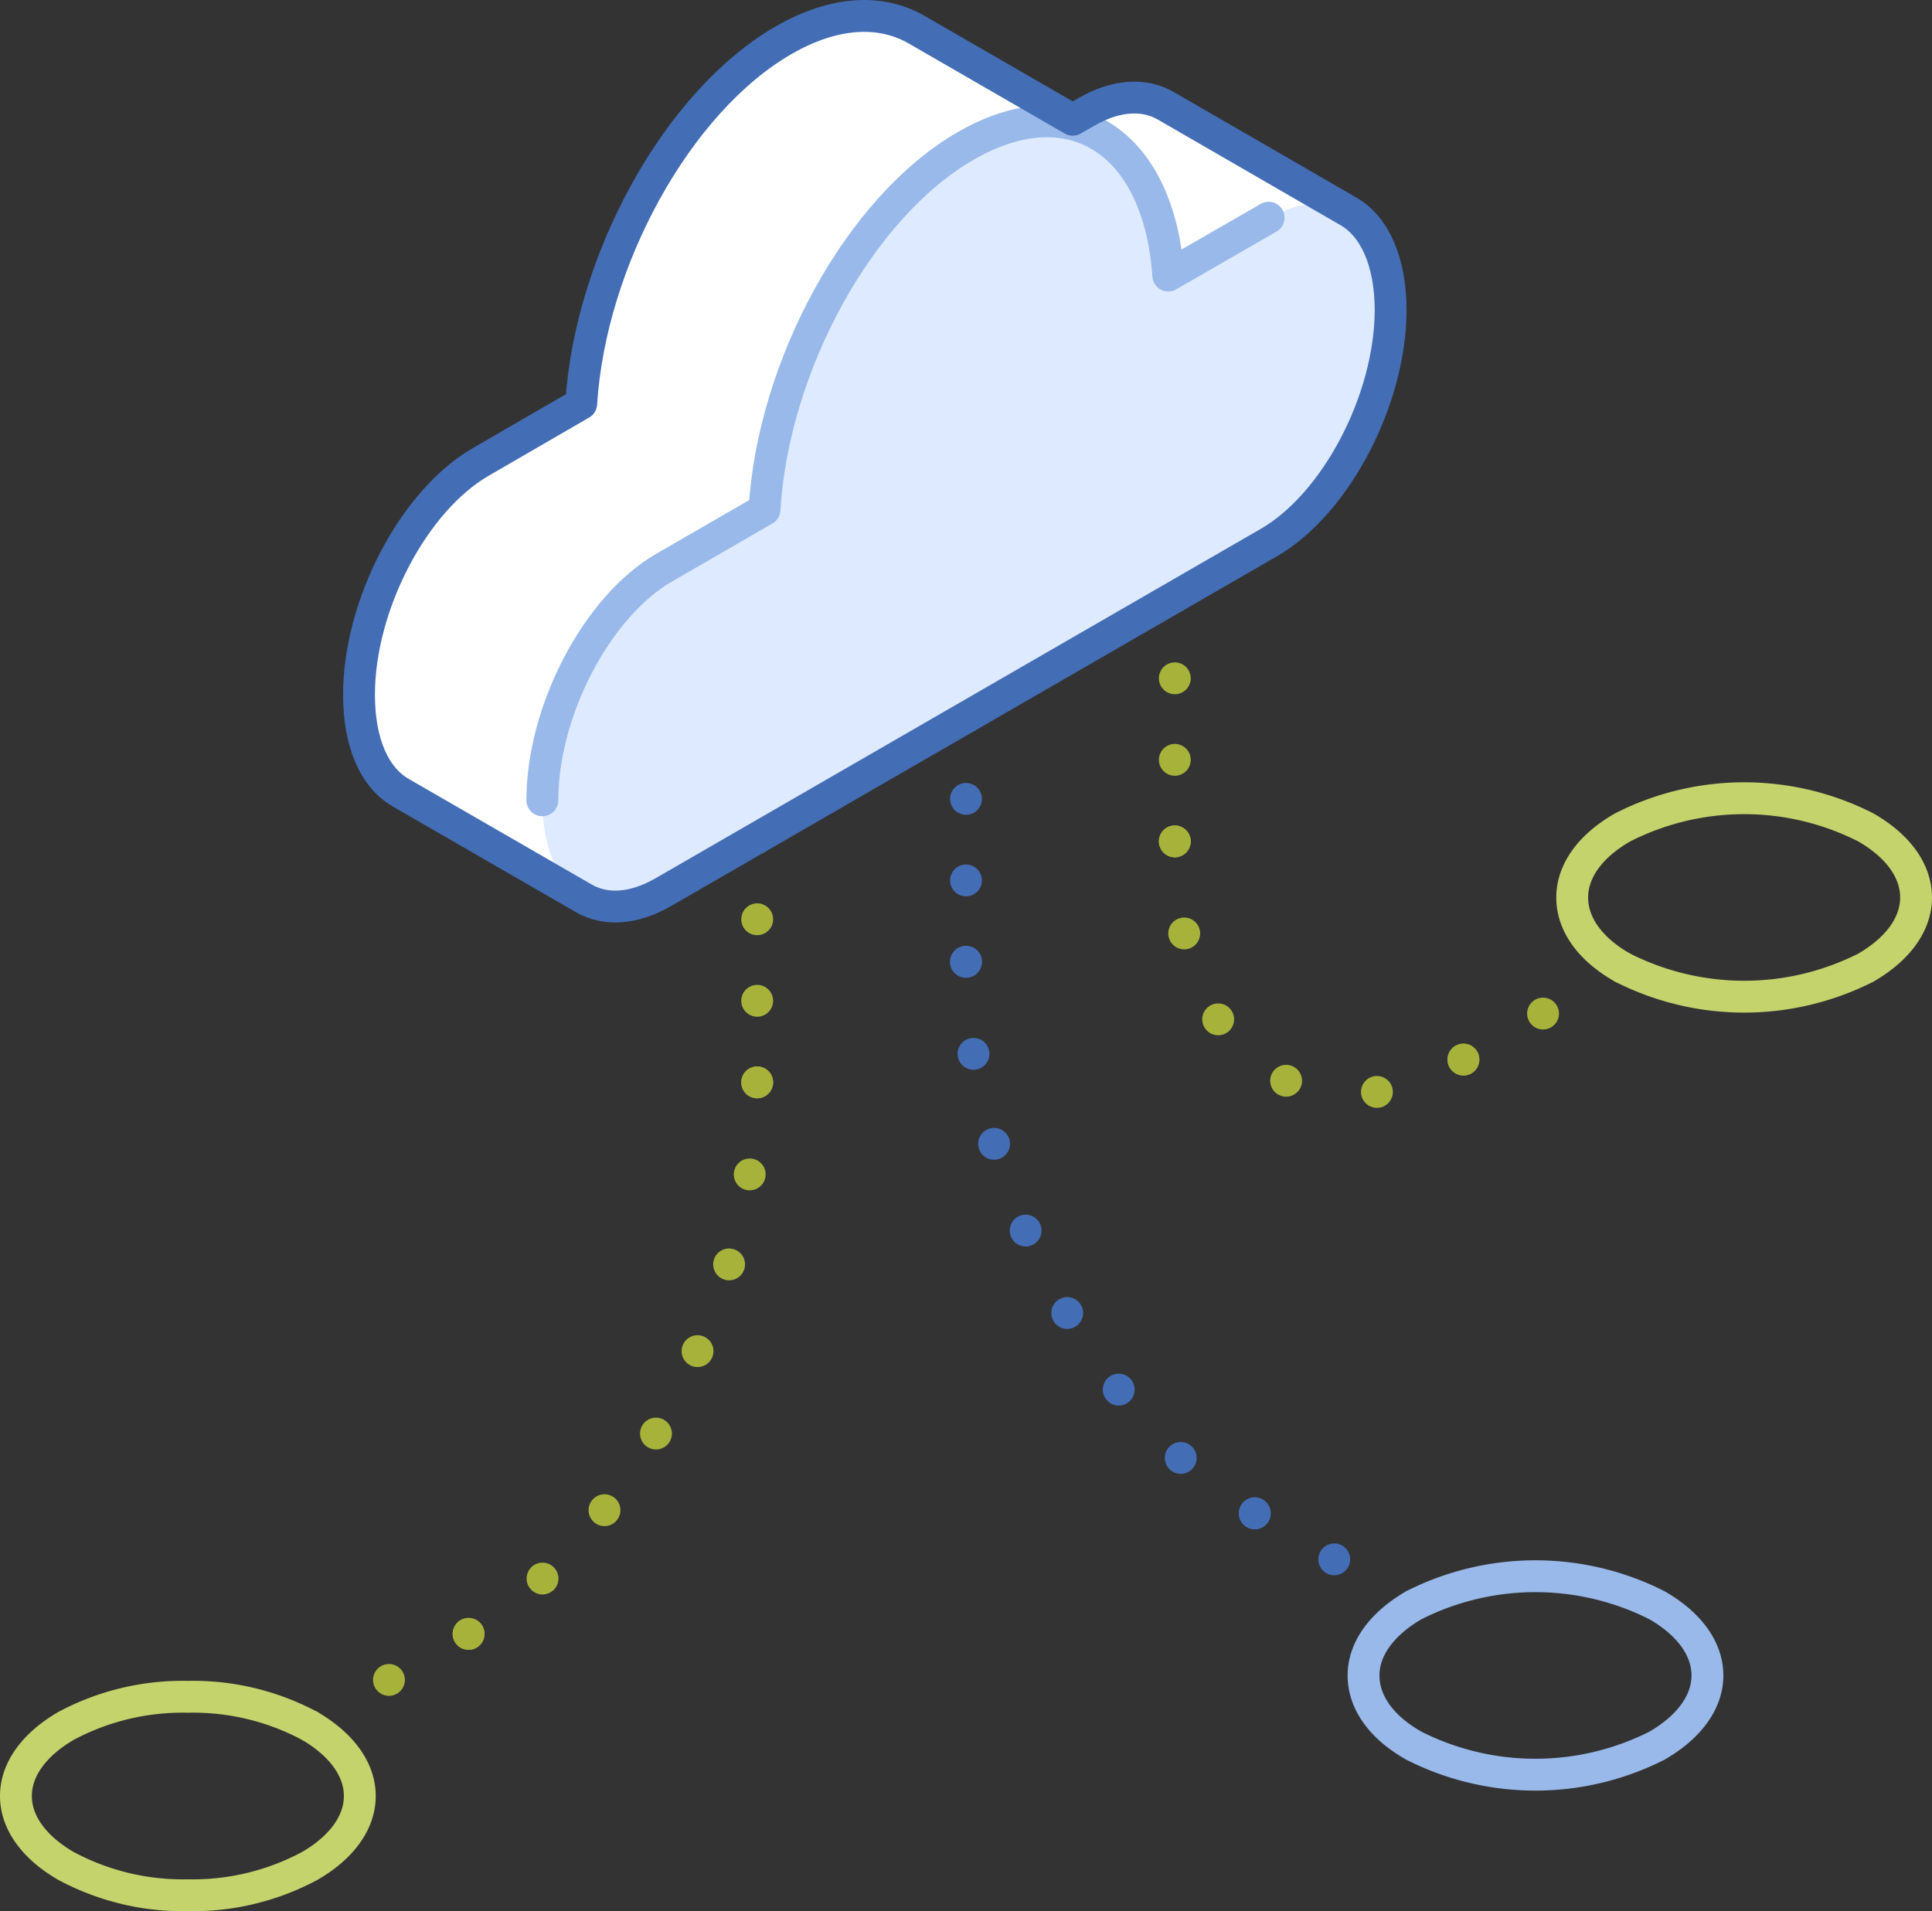 <svg xmlns="http://www.w3.org/2000/svg" viewBox="0 0 121.3 120"><rect x="0" y="0" width="121.3" height="120" fill="#333333" stroke="none"/><defs><style>.cls-1,.cls-10,.cls-11,.cls-12,.cls-13,.cls-14,.cls-2,.cls-3,.cls-4,.cls-7,.cls-8,.cls-9{fill:none;}.cls-1,.cls-10,.cls-12,.cls-2{stroke:#436db5;}.cls-1,.cls-10,.cls-11,.cls-12,.cls-13,.cls-2,.cls-3,.cls-4,.cls-7,.cls-8,.cls-9{stroke-linecap:round;stroke-linejoin:round;stroke-width:2px;}.cls-2,.cls-4{stroke-dasharray:0 5.12;}.cls-11,.cls-3,.cls-4,.cls-8,.cls-9{stroke:#a7b23b;}.cls-5{fill:#fff;}.cls-6{fill:#deeaff;}.cls-7{stroke:#98b9ea;}.cls-8{stroke-dasharray:0 5.83;}.cls-10,.cls-9{stroke-dasharray:0 5.8;}.cls-11,.cls-12{stroke-dasharray:0 5.77;}.cls-13{stroke:#c4d36c;}</style></defs><title>distributed-everything</title><g id="Layer_2" data-name="Layer 2"><g id="Tech_Concepts" data-name="Tech Concepts"><line class="cls-1" x1="60.65" y1="45.04" x2="60.65" y2="45.04"/><line class="cls-2" x1="60.65" y1="50.16" x2="60.65" y2="57.83"/><line class="cls-1" x1="60.65" y1="60.39" x2="60.65" y2="60.39"/><line class="cls-3" x1="47.54" y1="52.61" x2="47.54" y2="52.61"/><line class="cls-4" x1="47.54" y1="57.72" x2="47.54" y2="65.4"/><line class="cls-3" x1="47.54" y1="67.96" x2="47.54" y2="67.96"/><line class="cls-3" x1="73.76" y1="37.47" x2="73.76" y2="37.47"/><line class="cls-4" x1="73.76" y1="42.59" x2="73.76" y2="50.27"/><line class="cls-3" x1="73.76" y1="52.83" x2="73.76" y2="52.83"/><path class="cls-5" d="M84.66,13.27h0L73.19,6.64h0c-1.34-.77-3.09-.71-5,.4l-.84.48L57.53,1.85h0C55.29.57,52.38.69,49.19,2.53c-6.66,3.84-12.13,13.81-12.7,22.82L30.19,29c-4.23,2.44-7.65,9-7.65,14.62,0,3.08,1,5.24,2.65,6.17h0l11.47,6.62h0c1.34.77,3.09.7,5-.4l38-21.94c4.23-2.44,7.65-9,7.65-14.62C87.3,16.37,86.28,14.2,84.66,13.27Z"/><path class="cls-6" d="M79.65,13.67l-6.3,3.63c-.57-8.34-6-12-12.7-8.15S48.53,23,48,32l-6.3,3.64c-4.22,2.44-7.65,9-7.65,14.61s3.43,8.23,7.65,5.79l38-21.94c4.23-2.44,7.65-9,7.65-14.62s-3.42-8.22-7.65-5.78"/><path class="cls-7" d="M79.65,13.67l-6.3,3.63c-.57-8.34-6-12-12.7-8.15S48.53,23,48,32l-6.3,3.64c-4.22,2.44-7.65,9-7.65,14.61"/><path class="cls-1" d="M84.66,13.27h0L73.19,6.64h0c-1.34-.77-3.09-.71-5,.4l-.84.48L57.53,1.85h0C55.29.57,52.38.69,49.19,2.53c-6.66,3.84-12.13,13.81-12.7,22.82L30.19,29c-4.23,2.44-7.65,9-7.65,14.62,0,3.08,1,5.24,2.65,6.17h0l11.47,6.62h0c1.34.77,3.09.7,5-.4l38-21.94c4.23-2.44,7.65-9,7.65-14.62C87.3,16.37,86.28,14.2,84.66,13.27Z"/><line class="cls-3" x1="91.88" y1="66.53" x2="91.88" y2="66.53"/><path class="cls-8" d="M86.45,68.56c-6.67,1.06-11.68-3.84-12.55-12.82"/><line class="cls-3" x1="73.76" y1="52.83" x2="73.76" y2="52.83"/><line class="cls-3" x1="47.54" y1="67.96" x2="47.54" y2="67.96"/><path class="cls-9" d="M47.07,73.74C45.38,84.39,39.33,95.33,31.83,101"/><line class="cls-3" x1="29.42" y1="102.59" x2="29.42" y2="102.59"/><line class="cls-1" x1="60.65" y1="60.39" x2="60.65" y2="60.39"/><path class="cls-10" d="M61.12,66.17c1.69,10.65,7.74,21.59,15.24,27.25"/><line class="cls-1" x1="78.78" y1="95.02" x2="78.78" y2="95.02"/><line class="cls-3" x1="91.88" y1="66.53" x2="91.88" y2="66.53"/><line class="cls-11" x1="96.88" y1="63.64" x2="99.38" y2="62.2"/><line class="cls-3" x1="101.88" y1="60.76" x2="101.88" y2="60.76"/><line class="cls-3" x1="19.43" y1="108.36" x2="19.43" y2="108.36"/><line class="cls-11" x1="24.42" y1="105.48" x2="26.92" y2="104.03"/><line class="cls-3" x1="29.42" y1="102.59" x2="29.42" y2="102.59"/><line class="cls-1" x1="88.77" y1="100.79" x2="88.77" y2="100.79"/><line class="cls-12" x1="83.77" y1="97.91" x2="81.27" y2="96.47"/><line class="cls-1" x1="78.78" y1="95.02" x2="78.78" y2="95.02"/><path class="cls-7" d="M107.2,105.2c0,1.72-1.21,3.28-3.17,4.41a16.9,16.9,0,0,1-15.26,0c-2-1.13-3.16-2.69-3.16-4.41s1.21-3.28,3.16-4.41a16.9,16.9,0,0,1,15.26,0C106,101.92,107.2,103.48,107.2,105.2Z"/><path class="cls-13" d="M22.59,112.77c0,1.72-1.21,3.28-3.16,4.4A15.54,15.54,0,0,1,11.79,119a15.53,15.53,0,0,1-7.63-1.83C2.21,116.05,1,114.49,1,112.77s1.21-3.28,3.16-4.41a15.53,15.53,0,0,1,7.63-1.82,15.54,15.54,0,0,1,7.64,1.82C21.38,109.49,22.59,111.05,22.59,112.77Z"/><path class="cls-13" d="M120.3,56.35c0,1.72-1.2,3.28-3.16,4.41a16.9,16.9,0,0,1-15.26,0c-2-1.13-3.17-2.69-3.17-4.41s1.21-3.28,3.17-4.4a16.82,16.82,0,0,1,15.26,0C119.1,53.07,120.3,54.63,120.3,56.35Z"/><rect class="cls-14" x="0.65" width="120" height="120"/><rect class="cls-14" x="0.65" width="120" height="120"/></g></g></svg>